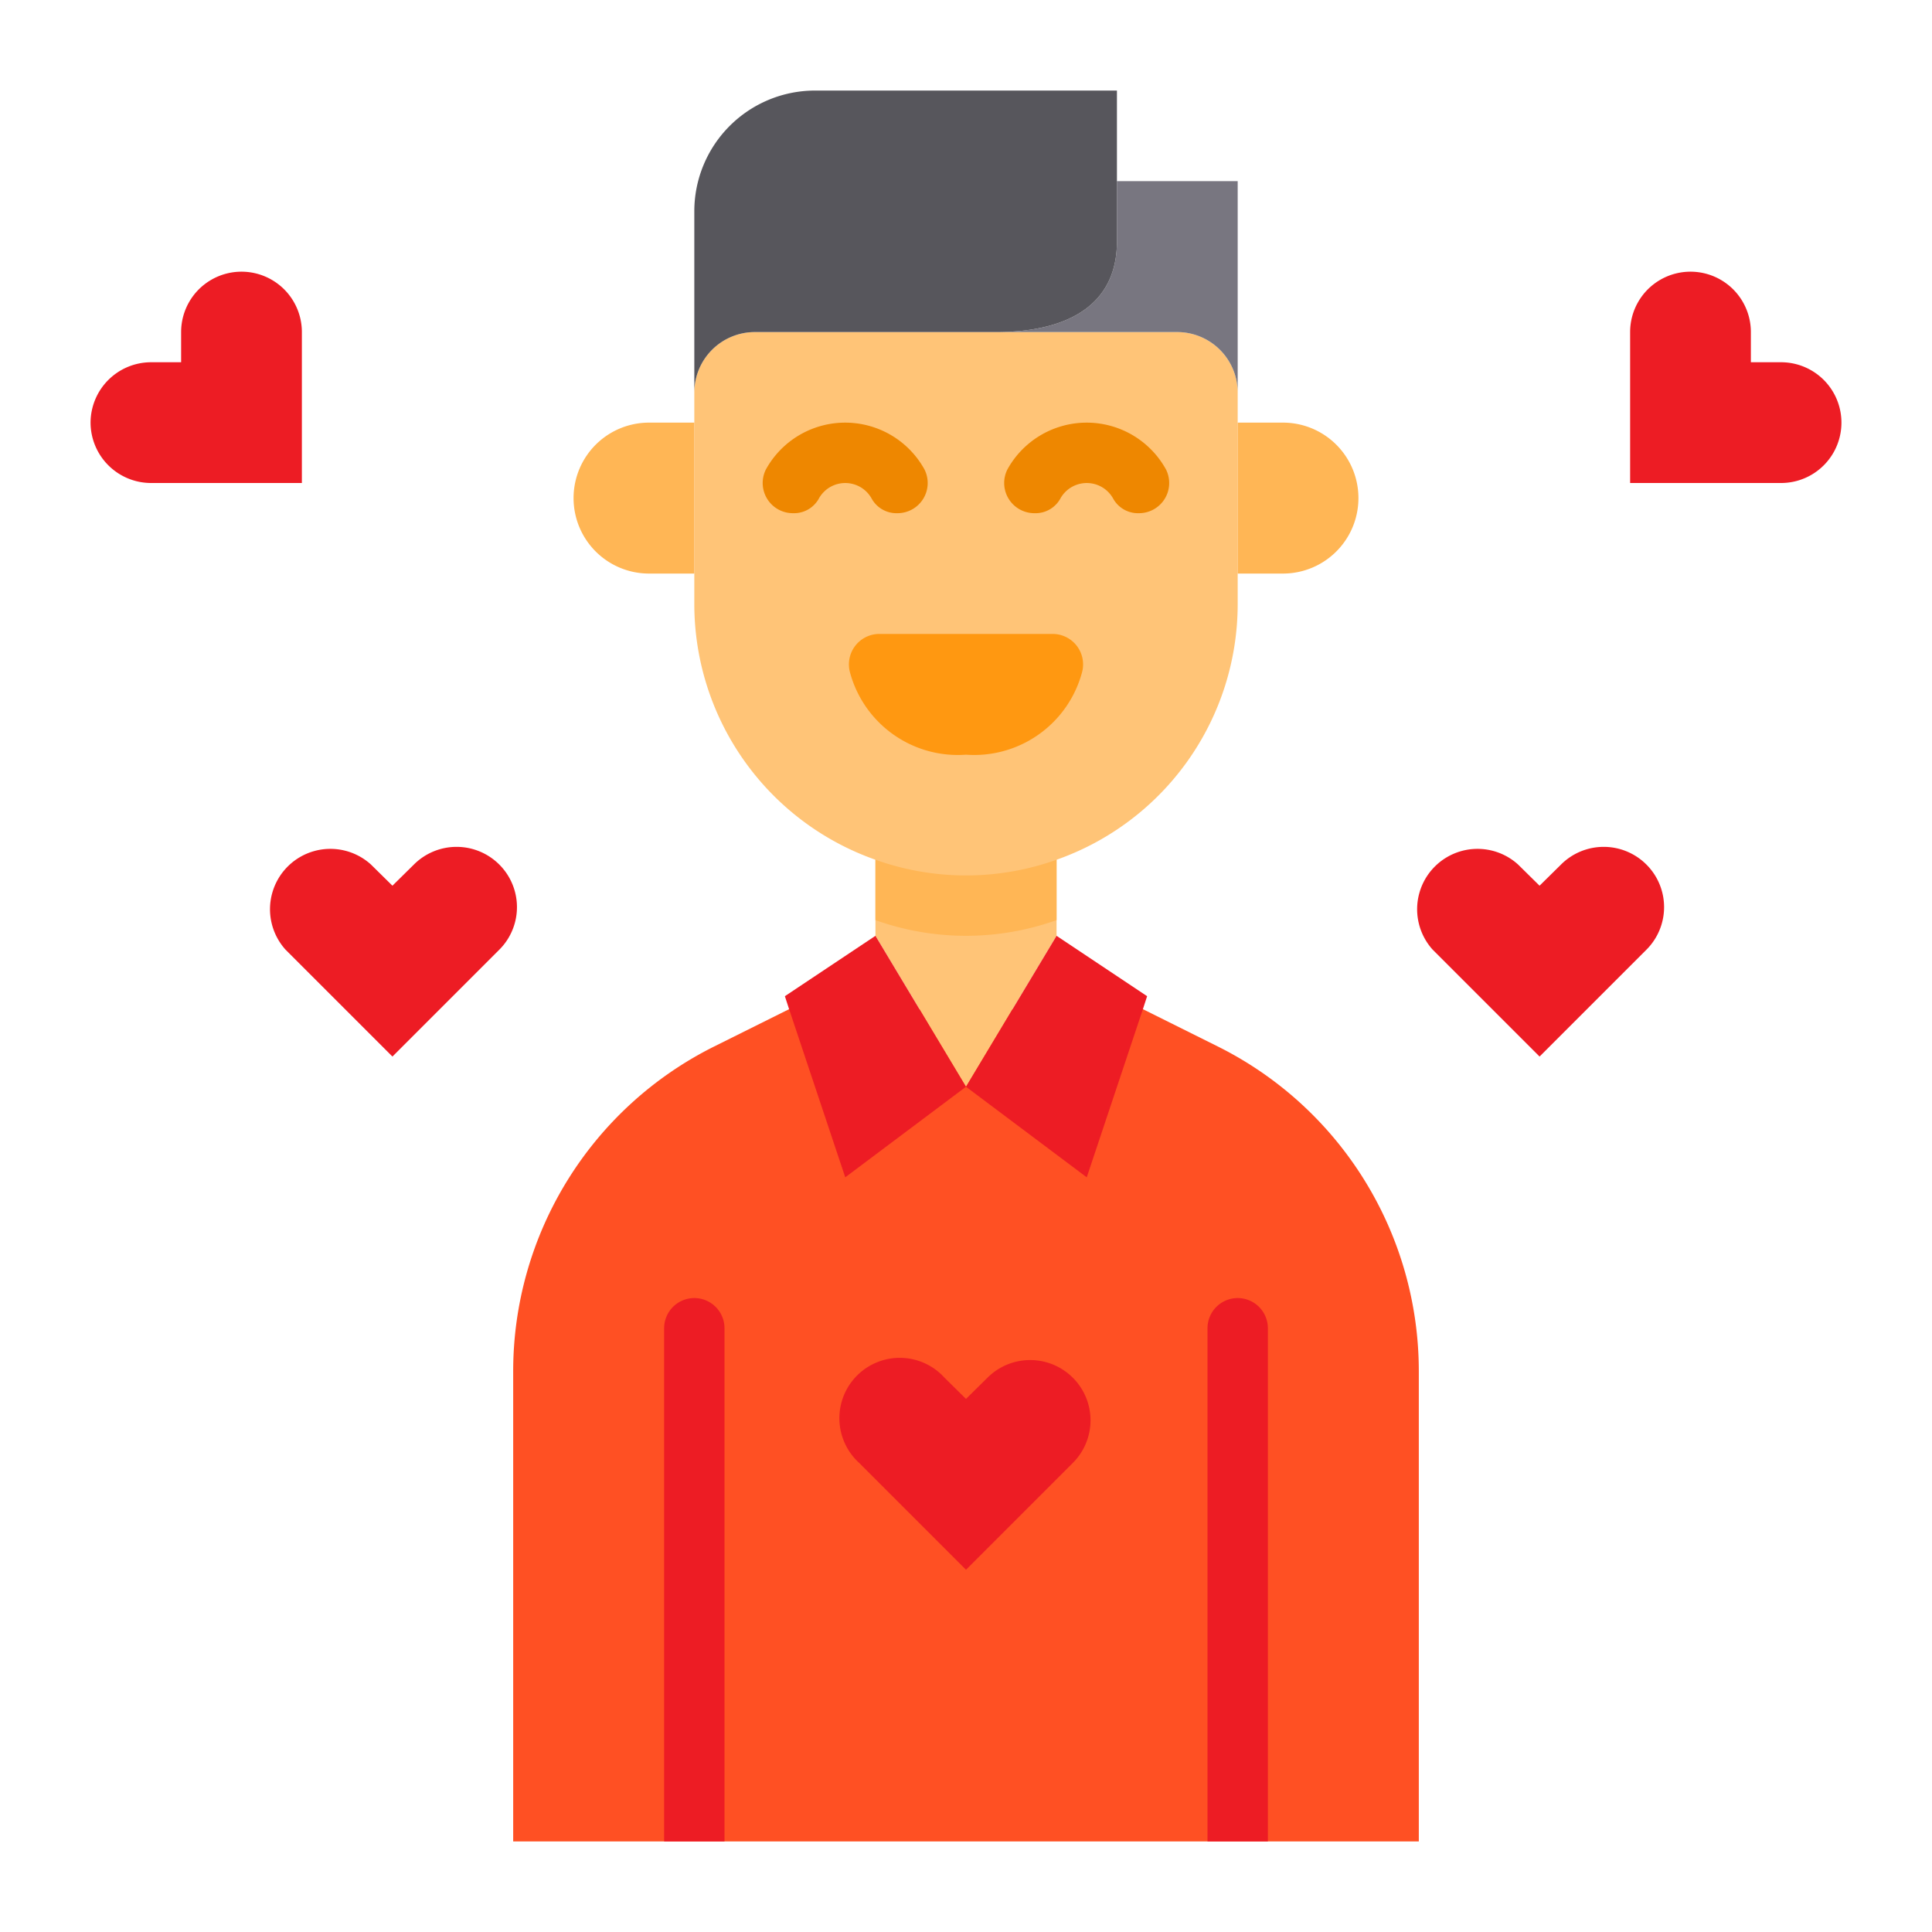 <svg height="512" viewBox="0 0 64 64" width="512" xmlns="http://www.w3.org/2000/svg"><g id="Dad-Man-Father-Love-Heart"><g fill="#ed1c24"><path d="m3 14a2.006 2.006 0 0 1 2-2h1v-1a2 2 0 0 1 4 0v5h-5a2.006 2.006 0 0 1 -2-2z"/><path d="m16.54 28.64a1.992 1.992 0 0 1 0 2.82l-3.54 3.54-3.54-3.54a2 2 0 0 1 2.83-2.82l.71.7.71-.7a2 2 0 0 1 2.83 0z"/><path d="m54.54 28.64a1.992 1.992 0 0 1 0 2.82l-3.54 3.54-3.54-3.54a2 2 0 0 1 2.83-2.82l.71.7.71-.7a2 2 0 0 1 2.83 0z"/><path d="m59 16h-5v-5a2 2 0 0 1 4 0v1h1a2 2 0 0 1 0 4z"/></g><path d="m47 45.42v15.58h-30v-15.58a12.02 12.02 0 0 1 6.63-10.74l2.51-1.25h11.72l2.51 1.25a12.02 12.02 0 0 1 6.63 10.74z" fill="#ff5023"/><path d="m35 27.48v3.52l-3 5-3-5v-3.52a8.914 8.914 0 0 0 6 0z" fill="#ffc477"/><path d="m35 27.48v3a8.914 8.914 0 0 1 -6 0v-3a8.914 8.914 0 0 0 6 0z" fill="#ffb655"/><path d="m41 13v7a8.981 8.981 0 0 1 -6 8.48 8.914 8.914 0 0 1 -6 0 8.981 8.981 0 0 1 -6-8.48v-7a2.006 2.006 0 0 1 2-2h14a2.006 2.006 0 0 1 2 2z" fill="#ffc477"/><path d="m38 33-.14.43-1.86 5.57-4-3 3-5z" fill="#ed1c24"/><path d="m29 31 3 5-4 3-1.86-5.57-.14-.43z" fill="#ed1c24"/><path d="m29.126 21h5.748a1.009 1.009 0 0 1 .971 1.267 3.7 3.7 0 0 1 -3.845 2.733 3.7 3.7 0 0 1 -3.845-2.733 1.009 1.009 0 0 1 .971-1.267z" fill="#ff9811"/><path d="m41 6v7a2.006 2.006 0 0 0 -2-2h-6c2.21 0 4-.79 4-3v-2z" fill="#787680"/><path d="m25 11a2.006 2.006 0 0 0 -2 2v-6a4 4 0 0 1 4-4h10v5c0 2.21-1.79 3-4 3z" fill="#57565c"/><path d="m23 14v5h-1.5a2.5 2.5 0 0 1 0-5z" fill="#ffb655"/><path d="m42.5 14a2.5 2.5 0 1 1 0 5h-1.5v-5z" fill="#ffb655"/><path d="m35.54 45.64a1.992 1.992 0 0 1 0 2.82l-3.54 3.54-3.54-3.54a2 2 0 1 1 2.83-2.82l.71.7.71-.7a2 2 0 0 1 2.83 0z" fill="#ed1c24"/><path d="m24 61h-2v-17a1 1 0 0 1 1-1 1 1 0 0 1 1 1z" fill="#ed1c24"/><path d="m42 61h-2v-17a1 1 0 0 1 1-1 1 1 0 0 1 1 1z" fill="#ed1c24"/><path d="m29.727 17a.939.939 0 0 1 -.842-.465 1 1 0 0 0 -1.77 0 .939.939 0 0 1 -.842.465 1 1 0 0 1 -.9-1.452 3 3 0 0 1 5.25 0 1 1 0 0 1 -.896 1.452z" fill="#ee8700"/><path d="m37.727 17a.939.939 0 0 1 -.842-.465 1 1 0 0 0 -1.77 0 .939.939 0 0 1 -.842.465 1 1 0 0 1 -.9-1.452 3 3 0 0 1 5.25 0 1 1 0 0 1 -.896 1.452z" fill="#ee8700"/></g></svg>
